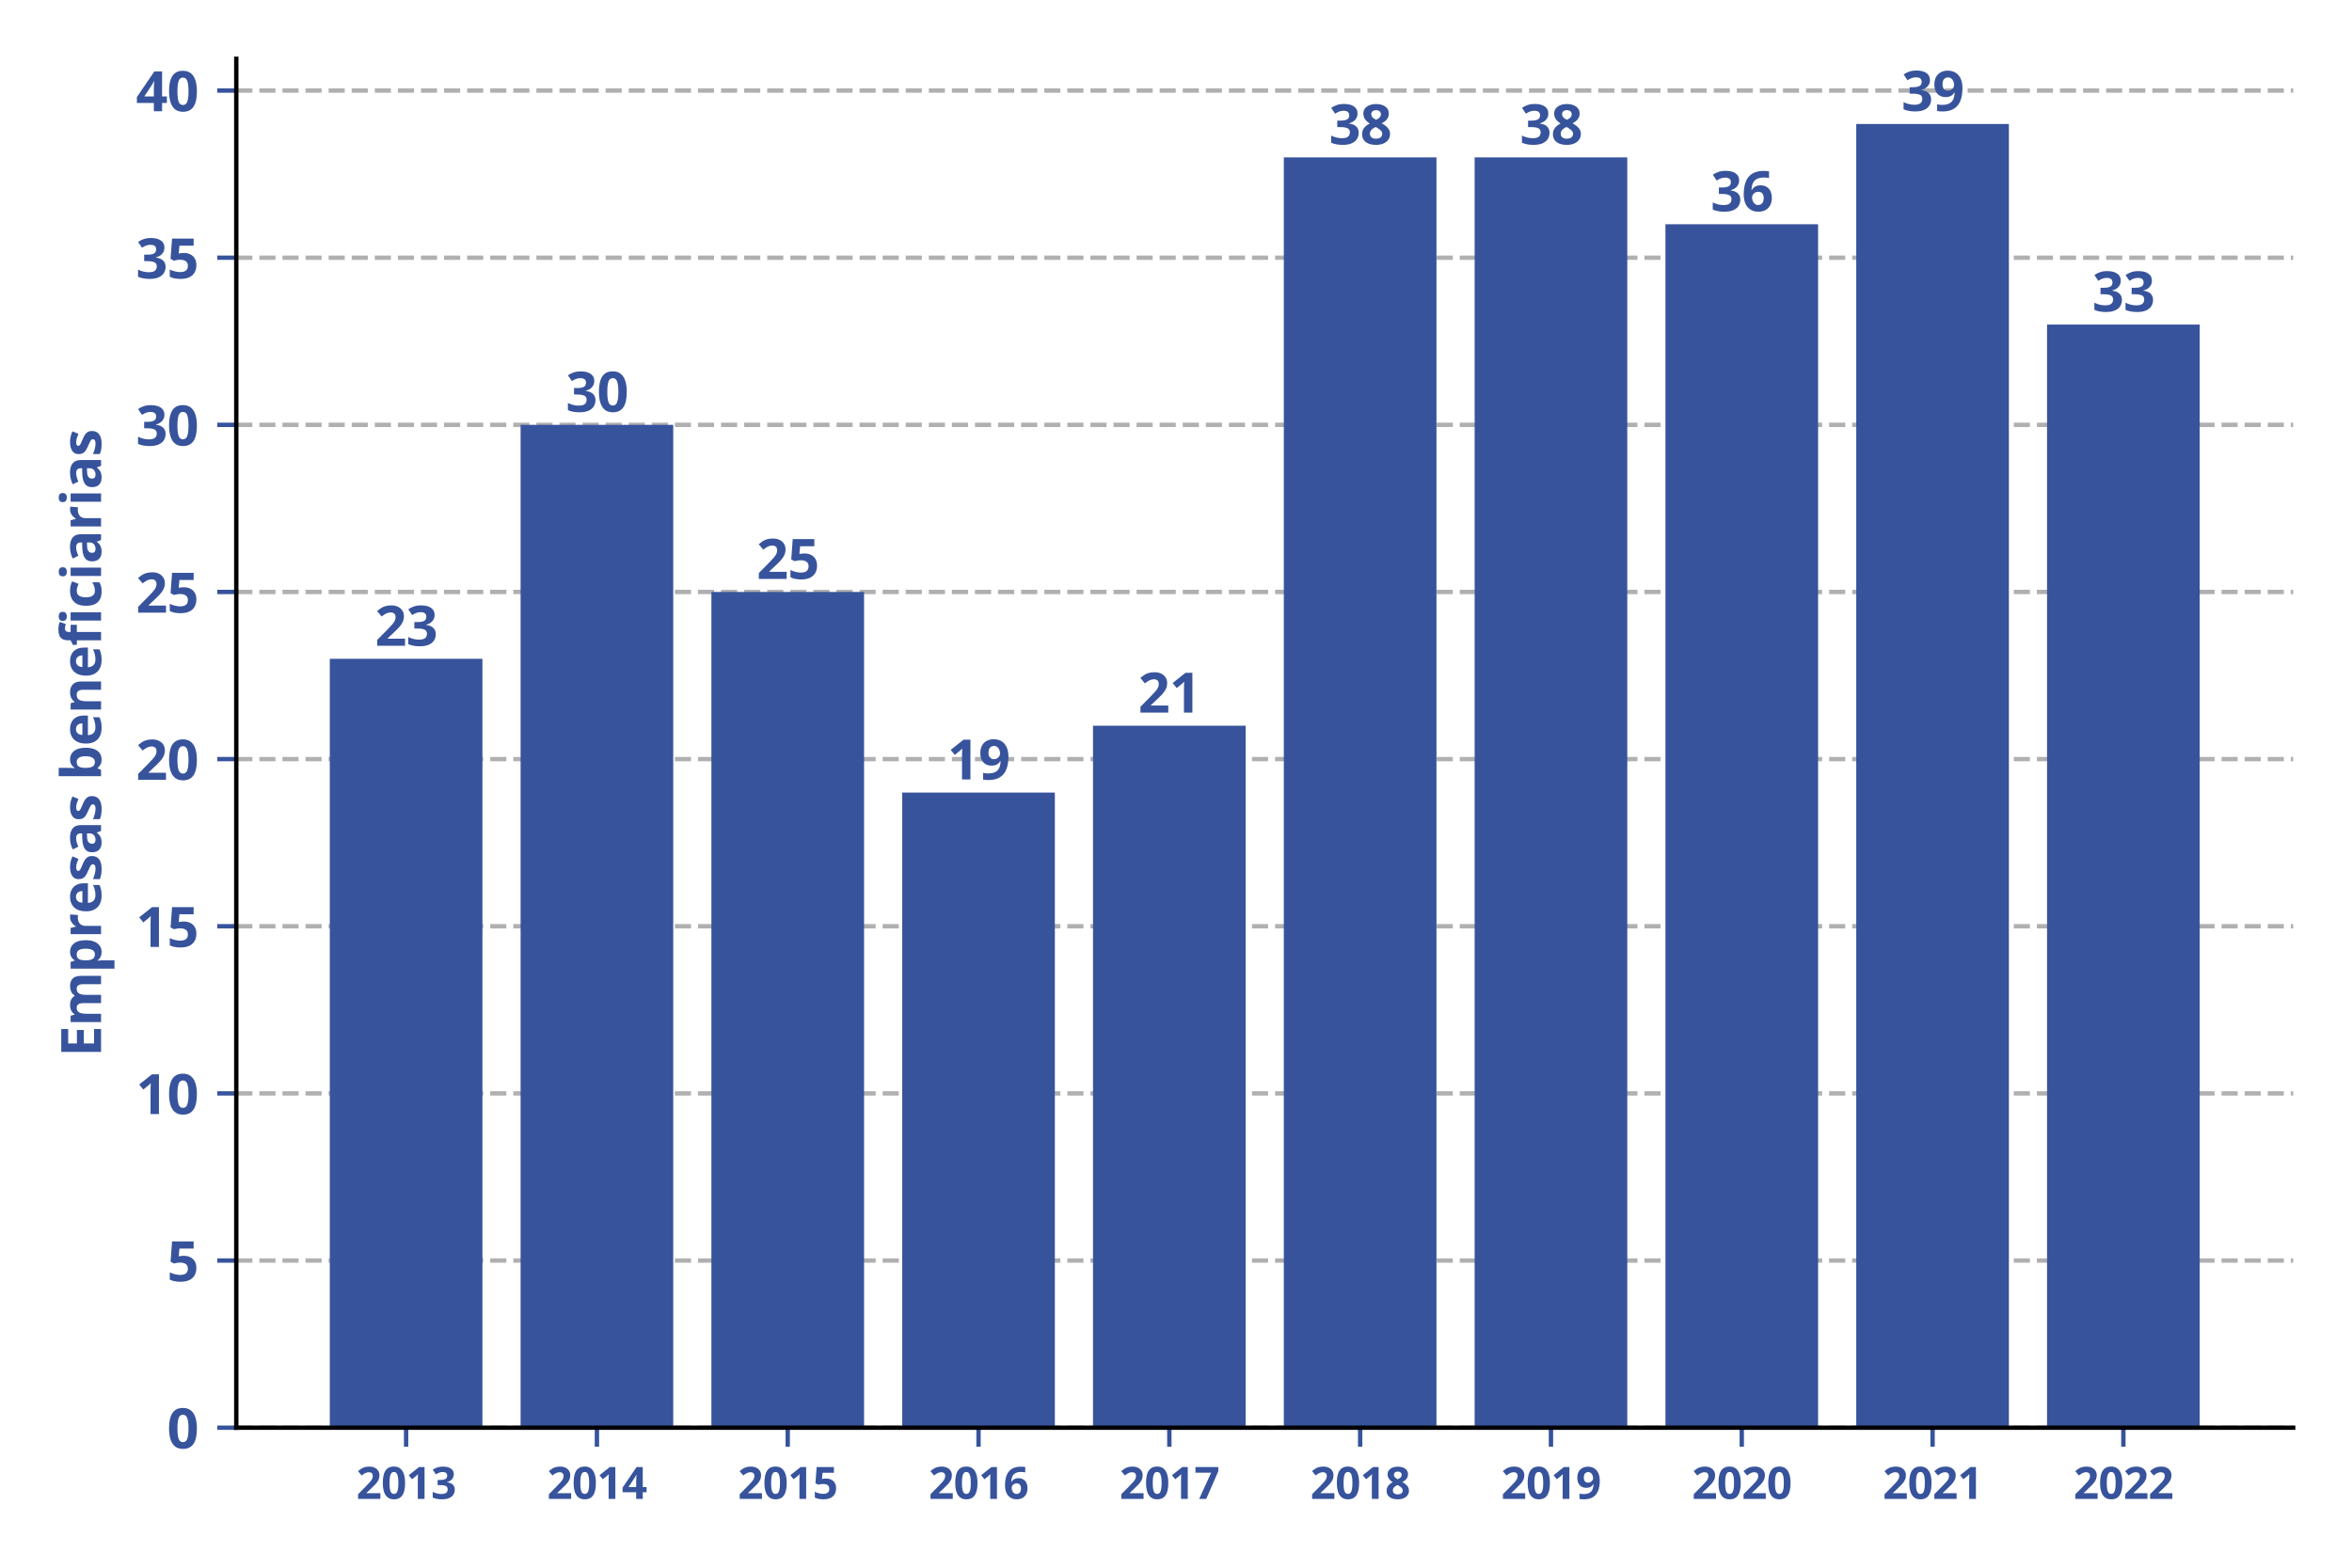 <?xml version="1.0" encoding="utf-8" standalone="no"?>
<!DOCTYPE svg PUBLIC "-//W3C//DTD SVG 1.1//EN"
  "http://www.w3.org/Graphics/SVG/1.1/DTD/svg11.dtd">
<svg xmlns:xlink="http://www.w3.org/1999/xlink" width="432pt" height="288pt" viewBox="0 0 432 288" xmlns="http://www.w3.org/2000/svg" version="1.1">
 <defs>
  <style type="text/css">*{stroke-linejoin: round; stroke-linecap: butt}</style>
 </defs>
 <g id="figure_1">
  <g id="patch_1">
   <path d="M 0 288 
L 432 288 
L 432 0 
L 0 0 
z
" style="fill: #ffffff"/>
  </g>
  <g id="axes_1">
   <g id="patch_2">
    <path d="M 43.4 262.28 
L 421.2 262.28 
L 421.2 10.8 
L 43.4 10.8 
z
" style="fill: #ffffff"/>
   </g>
   <g id="matplotlib.axis_1">
    <g id="xtick_1">
     <g id="line2d_1">
      <defs>
       <path id="m1db455b6d8" d="M 0 0 
L 0 3.5 
" style="stroke: #37539c; stroke-width: 0.8"/>
      </defs>
      <g>
       <use xlink:href="#m1db455b6d8" x="74.591" y="262.28" style="fill: #37539c; stroke: #37539c; stroke-width: 0.8"/>
      </g>
     </g>
     <g id="text_1">
      <!-- 2013 -->
      <g style="fill: #37539c" transform="translate(65.444 275.359) scale(0.08 -0.08)">
       <defs>
        <path id="OpenSans-Bold-32" d="M 3450 0 
L 256 0 
L 256 672 
L 1403 1831 
Q 1750 2188 1961 2427 
Q 2172 2666 2267 2862 
Q 2363 3059 2363 3284 
Q 2363 3556 2211 3692 
Q 2059 3828 1806 3828 
Q 1541 3828 1291 3706 
Q 1041 3584 769 3359 
L 244 3981 
Q 441 4150 661 4300 
Q 881 4450 1173 4542 
Q 1466 4634 1875 4634 
Q 2325 4634 2648 4471 
Q 2972 4309 3147 4029 
Q 3322 3750 3322 3397 
Q 3322 3019 3172 2706 
Q 3022 2394 2736 2087 
Q 2450 1781 2047 1409 
L 1459 856 
L 1459 813 
L 3450 813 
L 3450 0 
z
" transform="scale(0.016)"/>
        <path id="OpenSans-Bold-30" d="M 3425 2284 
Q 3425 1731 3339 1297 
Q 3253 863 3064 559 
Q 2875 256 2569 96 
Q 2263 -63 1825 -63 
Q 1275 -63 922 217 
Q 569 497 400 1023 
Q 231 1550 231 2284 
Q 231 3025 386 3551 
Q 541 4078 891 4359 
Q 1241 4641 1825 4641 
Q 2372 4641 2726 4361 
Q 3081 4081 3253 3554 
Q 3425 3028 3425 2284 
z
M 1191 2284 
Q 1191 1763 1248 1414 
Q 1306 1066 1443 891 
Q 1581 716 1825 716 
Q 2066 716 2205 889 
Q 2344 1063 2403 1411 
Q 2463 1759 2463 2284 
Q 2463 2806 2403 3156 
Q 2344 3506 2205 3682 
Q 2066 3859 1825 3859 
Q 1581 3859 1443 3682 
Q 1306 3506 1248 3156 
Q 1191 2806 1191 2284 
z
" transform="scale(0.016)"/>
        <path id="OpenSans-Bold-31" d="M 2644 0 
L 1678 0 
L 1678 2644 
Q 1678 2753 1681 2914 
Q 1684 3075 1690 3245 
Q 1697 3416 1703 3553 
Q 1669 3513 1564 3414 
Q 1459 3316 1369 3238 
L 844 2816 
L 378 3397 
L 1850 4569 
L 2644 4569 
L 2644 0 
z
" transform="scale(0.016)"/>
        <path id="OpenSans-Bold-33" d="M 3272 3547 
Q 3272 3231 3140 3000 
Q 3009 2769 2786 2622 
Q 2563 2475 2284 2406 
L 2284 2388 
Q 2834 2319 3120 2050 
Q 3406 1781 3406 1331 
Q 3406 931 3211 615 
Q 3016 300 2609 118 
Q 2203 -63 1563 -63 
Q 1184 -63 857 -2 
Q 531 59 244 184 
L 244 1006 
Q 538 856 859 779 
Q 1181 703 1459 703 
Q 1978 703 2186 883 
Q 2394 1063 2394 1388 
Q 2394 1578 2297 1709 
Q 2200 1841 1961 1909 
Q 1722 1978 1294 1978 
L 947 1978 
L 947 2719 
L 1300 2719 
Q 1722 2719 1942 2798 
Q 2163 2878 2242 3017 
Q 2322 3156 2322 3334 
Q 2322 3578 2172 3715 
Q 2022 3853 1672 3853 
Q 1453 3853 1273 3798 
Q 1094 3744 950 3667 
Q 806 3591 697 3519 
L 250 4184 
Q 519 4378 880 4506 
Q 1241 4634 1741 4634 
Q 2447 4634 2859 4350 
Q 3272 4066 3272 3547 
z
" transform="scale(0.016)"/>
       </defs>
       <use xlink:href="#OpenSans-Bold-32"/>
       <use xlink:href="#OpenSans-Bold-30" x="57.178"/>
       <use xlink:href="#OpenSans-Bold-31" x="114.355"/>
       <use xlink:href="#OpenSans-Bold-33" x="171.533"/>
      </g>
     </g>
    </g>
    <g id="xtick_2">
     <g id="line2d_2">
      <g>
       <use xlink:href="#m1db455b6d8" x="109.638" y="262.28" style="fill: #37539c; stroke: #37539c; stroke-width: 0.8"/>
      </g>
     </g>
     <g id="text_2">
      <!-- 2014 -->
      <g style="fill: #37539c" transform="translate(100.49 275.359) scale(0.08 -0.08)">
       <defs>
        <path id="OpenSans-Bold-34" d="M 3553 947 
L 3003 947 
L 3003 0 
L 2059 0 
L 2059 947 
L 109 947 
L 109 1619 
L 2113 4569 
L 3003 4569 
L 3003 1697 
L 3553 1697 
L 3553 947 
z
M 2059 1697 
L 2059 2472 
Q 2059 2581 2064 2731 
Q 2069 2881 2075 3031 
Q 2081 3181 2089 3298 
Q 2097 3416 2100 3463 
L 2075 3463 
Q 2016 3334 1950 3214 
Q 1884 3094 1797 2963 
L 959 1697 
L 2059 1697 
z
" transform="scale(0.016)"/>
       </defs>
       <use xlink:href="#OpenSans-Bold-32"/>
       <use xlink:href="#OpenSans-Bold-30" x="57.178"/>
       <use xlink:href="#OpenSans-Bold-31" x="114.355"/>
       <use xlink:href="#OpenSans-Bold-34" x="171.533"/>
      </g>
     </g>
    </g>
    <g id="xtick_3">
     <g id="line2d_3">
      <g>
       <use xlink:href="#m1db455b6d8" x="144.684" y="262.28" style="fill: #37539c; stroke: #37539c; stroke-width: 0.8"/>
      </g>
     </g>
     <g id="text_3">
      <!-- 2015 -->
      <g style="fill: #37539c" transform="translate(135.537 275.359) scale(0.08 -0.08)">
       <defs>
        <path id="OpenSans-Bold-35" d="M 1919 2919 
Q 2338 2919 2664 2759 
Q 2991 2600 3178 2290 
Q 3366 1981 3366 1528 
Q 3366 1034 3161 676 
Q 2956 319 2551 128 
Q 2147 -63 1544 -63 
Q 1184 -63 867 -2 
Q 550 59 313 184 
L 313 1019 
Q 550 894 883 808 
Q 1216 722 1509 722 
Q 1797 722 1994 798 
Q 2191 875 2292 1036 
Q 2394 1197 2394 1447 
Q 2394 1781 2169 1959 
Q 1944 2138 1478 2138 
Q 1300 2138 1108 2103 
Q 916 2069 788 2034 
L 403 2241 
L 575 4569 
L 3053 4569 
L 3053 3750 
L 1422 3750 
L 1338 2853 
Q 1444 2875 1569 2897 
Q 1694 2919 1919 2919 
z
" transform="scale(0.016)"/>
       </defs>
       <use xlink:href="#OpenSans-Bold-32"/>
       <use xlink:href="#OpenSans-Bold-30" x="57.178"/>
       <use xlink:href="#OpenSans-Bold-31" x="114.355"/>
       <use xlink:href="#OpenSans-Bold-35" x="171.533"/>
      </g>
     </g>
    </g>
    <g id="xtick_4">
     <g id="line2d_4">
      <g>
       <use xlink:href="#m1db455b6d8" x="179.73" y="262.28" style="fill: #37539c; stroke: #37539c; stroke-width: 0.8"/>
      </g>
     </g>
     <g id="text_4">
      <!-- 2016 -->
      <g style="fill: #37539c" transform="translate(170.583 275.359) scale(0.08 -0.08)">
       <defs>
        <path id="OpenSans-Bold-36" d="M 225 1941 
Q 225 2334 283 2720 
Q 341 3106 484 3448 
Q 628 3791 887 4055 
Q 1147 4319 1547 4470 
Q 1947 4622 2516 4622 
Q 2650 4622 2829 4611 
Q 3009 4600 3128 4575 
L 3128 3803 
Q 3003 3831 2861 3848 
Q 2719 3866 2578 3866 
Q 2009 3866 1698 3684 
Q 1388 3503 1261 3183 
Q 1134 2863 1113 2438 
L 1153 2438 
Q 1241 2591 1373 2709 
Q 1506 2828 1697 2898 
Q 1888 2969 2144 2969 
Q 2544 2969 2837 2798 
Q 3131 2628 3290 2306 
Q 3450 1984 3450 1522 
Q 3450 1028 3259 672 
Q 3069 316 2720 126 
Q 2372 -63 1894 -63 
Q 1544 -63 1241 57 
Q 938 178 709 425 
Q 481 672 353 1048 
Q 225 1425 225 1941 
z
M 1875 709 
Q 2159 709 2337 903 
Q 2516 1097 2516 1509 
Q 2516 1844 2361 2036 
Q 2206 2228 1894 2228 
Q 1681 2228 1520 2133 
Q 1359 2038 1271 1892 
Q 1184 1747 1184 1594 
Q 1184 1434 1228 1278 
Q 1272 1122 1359 994 
Q 1447 866 1576 787 
Q 1706 709 1875 709 
z
" transform="scale(0.016)"/>
       </defs>
       <use xlink:href="#OpenSans-Bold-32"/>
       <use xlink:href="#OpenSans-Bold-30" x="57.178"/>
       <use xlink:href="#OpenSans-Bold-31" x="114.355"/>
       <use xlink:href="#OpenSans-Bold-36" x="171.533"/>
      </g>
     </g>
    </g>
    <g id="xtick_5">
     <g id="line2d_5">
      <g>
       <use xlink:href="#m1db455b6d8" x="214.777" y="262.28" style="fill: #37539c; stroke: #37539c; stroke-width: 0.8"/>
      </g>
     </g>
     <g id="text_5">
      <!-- 2017 -->
      <g style="fill: #37539c" transform="translate(205.629 275.359) scale(0.08 -0.08)">
       <defs>
        <path id="OpenSans-Bold-37" d="M 709 0 
L 2425 3756 
L 172 3756 
L 172 4569 
L 3450 4569 
L 3450 3963 
L 1722 0 
L 709 0 
z
" transform="scale(0.016)"/>
       </defs>
       <use xlink:href="#OpenSans-Bold-32"/>
       <use xlink:href="#OpenSans-Bold-30" x="57.178"/>
       <use xlink:href="#OpenSans-Bold-31" x="114.355"/>
       <use xlink:href="#OpenSans-Bold-37" x="171.533"/>
      </g>
     </g>
    </g>
    <g id="xtick_6">
     <g id="line2d_6">
      <g>
       <use xlink:href="#m1db455b6d8" x="249.823" y="262.28" style="fill: #37539c; stroke: #37539c; stroke-width: 0.8"/>
      </g>
     </g>
     <g id="text_6">
      <!-- 2018 -->
      <g style="fill: #37539c" transform="translate(240.676 275.359) scale(0.08 -0.08)">
       <defs>
        <path id="OpenSans-Bold-38" d="M 1831 4628 
Q 2225 4628 2558 4506 
Q 2891 4384 3091 4139 
Q 3291 3894 3291 3525 
Q 3291 3250 3183 3044 
Q 3075 2838 2890 2683 
Q 2706 2528 2472 2413 
Q 2716 2284 2934 2114 
Q 3153 1944 3292 1716 
Q 3431 1488 3431 1184 
Q 3431 803 3228 523 
Q 3025 244 2665 90 
Q 2306 -63 1831 -63 
Q 1319 -63 959 84 
Q 600 231 412 504 
Q 225 778 225 1159 
Q 225 1472 342 1703 
Q 459 1934 659 2101 
Q 859 2269 1100 2388 
Q 897 2516 730 2678 
Q 563 2841 464 3050 
Q 366 3259 366 3531 
Q 366 3894 570 4137 
Q 775 4381 1109 4504 
Q 1444 4628 1831 4628 
z
M 1119 1216 
Q 1119 969 1295 808 
Q 1472 647 1819 647 
Q 2178 647 2356 801 
Q 2534 956 2534 1209 
Q 2534 1384 2432 1515 
Q 2331 1647 2178 1751 
Q 2025 1856 1869 1947 
L 1784 1991 
Q 1584 1900 1436 1787 
Q 1288 1675 1203 1534 
Q 1119 1394 1119 1216 
z
M 1825 3922 
Q 1588 3922 1431 3800 
Q 1275 3678 1275 3456 
Q 1275 3300 1351 3183 
Q 1428 3066 1554 2978 
Q 1681 2891 1831 2816 
Q 1975 2884 2100 2968 
Q 2225 3053 2303 3172 
Q 2381 3291 2381 3456 
Q 2381 3678 2223 3800 
Q 2066 3922 1825 3922 
z
" transform="scale(0.016)"/>
       </defs>
       <use xlink:href="#OpenSans-Bold-32"/>
       <use xlink:href="#OpenSans-Bold-30" x="57.178"/>
       <use xlink:href="#OpenSans-Bold-31" x="114.355"/>
       <use xlink:href="#OpenSans-Bold-38" x="171.533"/>
      </g>
     </g>
    </g>
    <g id="xtick_7">
     <g id="line2d_7">
      <g>
       <use xlink:href="#m1db455b6d8" x="284.87" y="262.28" style="fill: #37539c; stroke: #37539c; stroke-width: 0.8"/>
      </g>
     </g>
     <g id="text_7">
      <!-- 2019 -->
      <g style="fill: #37539c" transform="translate(275.722 275.359) scale(0.08 -0.08)">
       <defs>
        <path id="OpenSans-Bold-39" d="M 3431 2619 
Q 3431 2225 3373 1837 
Q 3316 1450 3172 1108 
Q 3028 766 2768 502 
Q 2509 238 2109 87 
Q 1709 -63 1141 -63 
Q 1006 -63 825 -52 
Q 644 -41 525 -19 
L 525 756 
Q 650 725 790 708 
Q 931 691 1075 691 
Q 1647 691 1958 872 
Q 2269 1053 2395 1375 
Q 2522 1697 2541 2119 
L 2503 2119 
Q 2413 1969 2289 1848 
Q 2166 1728 1975 1658 
Q 1784 1588 1491 1588 
Q 1100 1588 811 1758 
Q 522 1928 364 2251 
Q 206 2575 206 3034 
Q 206 3531 395 3886 
Q 584 4241 934 4431 
Q 1284 4622 1759 4622 
Q 2109 4622 2412 4501 
Q 2716 4381 2945 4134 
Q 3175 3888 3303 3509 
Q 3431 3131 3431 2619 
z
M 1778 3847 
Q 1497 3847 1319 3653 
Q 1141 3459 1141 3047 
Q 1141 2716 1294 2522 
Q 1447 2328 1759 2328 
Q 1975 2328 2134 2423 
Q 2294 2519 2383 2664 
Q 2472 2809 2472 2963 
Q 2472 3122 2428 3278 
Q 2384 3434 2296 3562 
Q 2209 3691 2079 3769 
Q 1950 3847 1778 3847 
z
" transform="scale(0.016)"/>
       </defs>
       <use xlink:href="#OpenSans-Bold-32"/>
       <use xlink:href="#OpenSans-Bold-30" x="57.178"/>
       <use xlink:href="#OpenSans-Bold-31" x="114.355"/>
       <use xlink:href="#OpenSans-Bold-39" x="171.533"/>
      </g>
     </g>
    </g>
    <g id="xtick_8">
     <g id="line2d_8">
      <g>
       <use xlink:href="#m1db455b6d8" x="319.916" y="262.28" style="fill: #37539c; stroke: #37539c; stroke-width: 0.8"/>
      </g>
     </g>
     <g id="text_8">
      <!-- 2020 -->
      <g style="fill: #37539c" transform="translate(310.768 275.359) scale(0.08 -0.08)">
       <use xlink:href="#OpenSans-Bold-32"/>
       <use xlink:href="#OpenSans-Bold-30" x="57.178"/>
       <use xlink:href="#OpenSans-Bold-32" x="114.355"/>
       <use xlink:href="#OpenSans-Bold-30" x="171.533"/>
      </g>
     </g>
    </g>
    <g id="xtick_9">
     <g id="line2d_9">
      <g>
       <use xlink:href="#m1db455b6d8" x="354.962" y="262.28" style="fill: #37539c; stroke: #37539c; stroke-width: 0.8"/>
      </g>
     </g>
     <g id="text_9">
      <!-- 2021 -->
      <g style="fill: #37539c" transform="translate(345.815 275.359) scale(0.08 -0.08)">
       <use xlink:href="#OpenSans-Bold-32"/>
       <use xlink:href="#OpenSans-Bold-30" x="57.178"/>
       <use xlink:href="#OpenSans-Bold-32" x="114.355"/>
       <use xlink:href="#OpenSans-Bold-31" x="171.533"/>
      </g>
     </g>
    </g>
    <g id="xtick_10">
     <g id="line2d_10">
      <g>
       <use xlink:href="#m1db455b6d8" x="390.009" y="262.28" style="fill: #37539c; stroke: #37539c; stroke-width: 0.8"/>
      </g>
     </g>
     <g id="text_10">
      <!-- 2022 -->
      <g style="fill: #37539c" transform="translate(380.861 275.359) scale(0.08 -0.08)">
       <use xlink:href="#OpenSans-Bold-32"/>
       <use xlink:href="#OpenSans-Bold-30" x="57.178"/>
       <use xlink:href="#OpenSans-Bold-32" x="114.355"/>
       <use xlink:href="#OpenSans-Bold-32" x="171.533"/>
      </g>
     </g>
    </g>
   </g>
   <g id="matplotlib.axis_2">
    <g id="ytick_1">
     <g id="line2d_11">
      <path d="M 43.4 262.28 
L 421.2 262.28 
" clip-path="url(#p572ef34bdd)" style="fill: none; stroke-dasharray: 2.96,1.28; stroke-dashoffset: 0; stroke: #b0b0b0; stroke-width: 0.8"/>
     </g>
     <g id="line2d_12">
      <defs>
       <path id="m0784d0cbf3" d="M 0 0 
L -3.5 0 
" style="stroke: #37539c; stroke-width: 0.8"/>
      </defs>
      <g>
       <use xlink:href="#m0784d0cbf3" x="43.4" y="262.28" style="fill: #37539c; stroke: #37539c; stroke-width: 0.8"/>
      </g>
     </g>
     <g id="text_11">
      <!-- 0 -->
      <g style="fill: #37539c" transform="translate(30.683 266.079) scale(0.1 -0.1)">
       <use xlink:href="#OpenSans-Bold-30"/>
      </g>
     </g>
    </g>
    <g id="ytick_2">
     <g id="line2d_13">
      <path d="M 43.4 231.574 
L 421.2 231.574 
" clip-path="url(#p572ef34bdd)" style="fill: none; stroke-dasharray: 2.96,1.28; stroke-dashoffset: 0; stroke: #b0b0b0; stroke-width: 0.8"/>
     </g>
     <g id="line2d_14">
      <g>
       <use xlink:href="#m0784d0cbf3" x="43.4" y="231.574" style="fill: #37539c; stroke: #37539c; stroke-width: 0.8"/>
      </g>
     </g>
     <g id="text_12">
      <!-- 5 -->
      <g style="fill: #37539c" transform="translate(30.683 235.373) scale(0.1 -0.1)">
       <use xlink:href="#OpenSans-Bold-35"/>
      </g>
     </g>
    </g>
    <g id="ytick_3">
     <g id="line2d_15">
      <path d="M 43.4 200.869 
L 421.2 200.869 
" clip-path="url(#p572ef34bdd)" style="fill: none; stroke-dasharray: 2.96,1.28; stroke-dashoffset: 0; stroke: #b0b0b0; stroke-width: 0.8"/>
     </g>
     <g id="line2d_16">
      <g>
       <use xlink:href="#m0784d0cbf3" x="43.4" y="200.869" style="fill: #37539c; stroke: #37539c; stroke-width: 0.8"/>
      </g>
     </g>
     <g id="text_13">
      <!-- 10 -->
      <g style="fill: #37539c" transform="translate(24.966 204.668) scale(0.1 -0.1)">
       <use xlink:href="#OpenSans-Bold-31"/>
       <use xlink:href="#OpenSans-Bold-30" x="57.178"/>
      </g>
     </g>
    </g>
    <g id="ytick_4">
     <g id="line2d_17">
      <path d="M 43.4 170.163 
L 421.2 170.163 
" clip-path="url(#p572ef34bdd)" style="fill: none; stroke-dasharray: 2.96,1.28; stroke-dashoffset: 0; stroke: #b0b0b0; stroke-width: 0.8"/>
     </g>
     <g id="line2d_18">
      <g>
       <use xlink:href="#m0784d0cbf3" x="43.4" y="170.163" style="fill: #37539c; stroke: #37539c; stroke-width: 0.8"/>
      </g>
     </g>
     <g id="text_14">
      <!-- 15 -->
      <g style="fill: #37539c" transform="translate(24.966 173.962) scale(0.1 -0.1)">
       <use xlink:href="#OpenSans-Bold-31"/>
       <use xlink:href="#OpenSans-Bold-35" x="57.178"/>
      </g>
     </g>
    </g>
    <g id="ytick_5">
     <g id="line2d_19">
      <path d="M 43.4 139.457 
L 421.2 139.457 
" clip-path="url(#p572ef34bdd)" style="fill: none; stroke-dasharray: 2.96,1.28; stroke-dashoffset: 0; stroke: #b0b0b0; stroke-width: 0.8"/>
     </g>
     <g id="line2d_20">
      <g>
       <use xlink:href="#m0784d0cbf3" x="43.4" y="139.457" style="fill: #37539c; stroke: #37539c; stroke-width: 0.8"/>
      </g>
     </g>
     <g id="text_15">
      <!-- 20 -->
      <g style="fill: #37539c" transform="translate(24.966 143.256) scale(0.1 -0.1)">
       <use xlink:href="#OpenSans-Bold-32"/>
       <use xlink:href="#OpenSans-Bold-30" x="57.178"/>
      </g>
     </g>
    </g>
    <g id="ytick_6">
     <g id="line2d_21">
      <path d="M 43.4 108.751 
L 421.2 108.751 
" clip-path="url(#p572ef34bdd)" style="fill: none; stroke-dasharray: 2.96,1.28; stroke-dashoffset: 0; stroke: #b0b0b0; stroke-width: 0.8"/>
     </g>
     <g id="line2d_22">
      <g>
       <use xlink:href="#m0784d0cbf3" x="43.4" y="108.751" style="fill: #37539c; stroke: #37539c; stroke-width: 0.8"/>
      </g>
     </g>
     <g id="text_16">
      <!-- 25 -->
      <g style="fill: #37539c" transform="translate(24.966 112.551) scale(0.1 -0.1)">
       <use xlink:href="#OpenSans-Bold-32"/>
       <use xlink:href="#OpenSans-Bold-35" x="57.178"/>
      </g>
     </g>
    </g>
    <g id="ytick_7">
     <g id="line2d_23">
      <path d="M 43.4 78.046 
L 421.2 78.046 
" clip-path="url(#p572ef34bdd)" style="fill: none; stroke-dasharray: 2.96,1.28; stroke-dashoffset: 0; stroke: #b0b0b0; stroke-width: 0.8"/>
     </g>
     <g id="line2d_24">
      <g>
       <use xlink:href="#m0784d0cbf3" x="43.4" y="78.046" style="fill: #37539c; stroke: #37539c; stroke-width: 0.8"/>
      </g>
     </g>
     <g id="text_17">
      <!-- 30 -->
      <g style="fill: #37539c" transform="translate(24.966 81.845) scale(0.1 -0.1)">
       <use xlink:href="#OpenSans-Bold-33"/>
       <use xlink:href="#OpenSans-Bold-30" x="57.178"/>
      </g>
     </g>
    </g>
    <g id="ytick_8">
     <g id="line2d_25">
      <path d="M 43.4 47.34 
L 421.2 47.34 
" clip-path="url(#p572ef34bdd)" style="fill: none; stroke-dasharray: 2.96,1.28; stroke-dashoffset: 0; stroke: #b0b0b0; stroke-width: 0.8"/>
     </g>
     <g id="line2d_26">
      <g>
       <use xlink:href="#m0784d0cbf3" x="43.4" y="47.34" style="fill: #37539c; stroke: #37539c; stroke-width: 0.8"/>
      </g>
     </g>
     <g id="text_18">
      <!-- 35 -->
      <g style="fill: #37539c" transform="translate(24.966 51.139) scale(0.1 -0.1)">
       <use xlink:href="#OpenSans-Bold-33"/>
       <use xlink:href="#OpenSans-Bold-35" x="57.178"/>
      </g>
     </g>
    </g>
    <g id="ytick_9">
     <g id="line2d_27">
      <path d="M 43.4 16.634 
L 421.2 16.634 
" clip-path="url(#p572ef34bdd)" style="fill: none; stroke-dasharray: 2.96,1.28; stroke-dashoffset: 0; stroke: #b0b0b0; stroke-width: 0.8"/>
     </g>
     <g id="line2d_28">
      <g>
       <use xlink:href="#m0784d0cbf3" x="43.4" y="16.634" style="fill: #37539c; stroke: #37539c; stroke-width: 0.8"/>
      </g>
     </g>
     <g id="text_19">
      <!-- 40 -->
      <g style="fill: #37539c" transform="translate(24.966 20.433) scale(0.1 -0.1)">
       <use xlink:href="#OpenSans-Bold-34"/>
       <use xlink:href="#OpenSans-Bold-30" x="57.178"/>
      </g>
     </g>
    </g>
    <g id="text_20">
     <!-- Empresas beneficiarias -->
     <g style="fill: #37539c" transform="translate(18.562 194.166) rotate(-90) scale(0.1 -0.1)">
      <defs>
       <path id="OpenSans-Bold-45" d="M 3206 0 
L 575 0 
L 575 4569 
L 3206 4569 
L 3206 3775 
L 1544 3775 
L 1544 2772 
L 3091 2772 
L 3091 1978 
L 1544 1978 
L 1544 800 
L 3206 800 
L 3206 0 
z
" transform="scale(0.016)"/>
       <path id="OpenSans-Bold-6d" d="M 4603 3559 
Q 5197 3559 5501 3254 
Q 5806 2950 5806 2278 
L 5806 0 
L 4850 0 
L 4850 2041 
Q 4850 2416 4722 2606 
Q 4594 2797 4325 2797 
Q 3947 2797 3787 2526 
Q 3628 2256 3628 1753 
L 3628 0 
L 2675 0 
L 2675 2041 
Q 2675 2291 2619 2459 
Q 2563 2628 2447 2712 
Q 2331 2797 2150 2797 
Q 1884 2797 1732 2664 
Q 1581 2531 1517 2273 
Q 1453 2016 1453 1644 
L 1453 0 
L 500 0 
L 500 3494 
L 1228 3494 
L 1356 3047 
L 1409 3047 
Q 1516 3228 1677 3340 
Q 1838 3453 2031 3506 
Q 2225 3559 2425 3559 
Q 2809 3559 3076 3434 
Q 3344 3309 3488 3047 
L 3572 3047 
Q 3728 3316 4014 3437 
Q 4300 3559 4603 3559 
z
" transform="scale(0.016)"/>
       <path id="OpenSans-Bold-70" d="M 2444 3559 
Q 3034 3559 3398 3100 
Q 3763 2641 3763 1753 
Q 3763 1159 3591 754 
Q 3419 350 3116 143 
Q 2813 -63 2419 -63 
Q 2166 -63 1984 1 
Q 1803 66 1675 167 
Q 1547 269 1453 384 
L 1403 384 
Q 1428 259 1440 128 
Q 1453 -3 1453 -128 
L 1453 -1538 
L 500 -1538 
L 500 3494 
L 1275 3494 
L 1409 3041 
L 1453 3041 
Q 1547 3181 1681 3300 
Q 1816 3419 2005 3489 
Q 2194 3559 2444 3559 
z
M 2138 2797 
Q 1888 2797 1741 2694 
Q 1594 2591 1526 2384 
Q 1459 2178 1453 1863 
L 1453 1759 
Q 1453 1422 1517 1187 
Q 1581 953 1732 831 
Q 1884 709 2150 709 
Q 2369 709 2509 831 
Q 2650 953 2720 1189 
Q 2791 1425 2791 1766 
Q 2791 2278 2631 2537 
Q 2472 2797 2138 2797 
z
" transform="scale(0.016)"/>
       <path id="OpenSans-Bold-72" d="M 2450 3559 
Q 2522 3559 2617 3551 
Q 2713 3544 2772 3531 
L 2700 2638 
Q 2653 2653 2567 2661 
Q 2481 2669 2419 2669 
Q 2234 2669 2061 2622 
Q 1888 2575 1750 2470 
Q 1613 2366 1533 2195 
Q 1453 2025 1453 1778 
L 1453 0 
L 500 0 
L 500 3494 
L 1222 3494 
L 1363 2906 
L 1409 2906 
Q 1513 3084 1667 3232 
Q 1822 3381 2020 3470 
Q 2219 3559 2450 3559 
z
" transform="scale(0.016)"/>
       <path id="OpenSans-Bold-65" d="M 1941 3559 
Q 2425 3559 2775 3373 
Q 3125 3188 3315 2834 
Q 3506 2481 3506 1972 
L 3506 1509 
L 1253 1509 
Q 1269 1106 1495 876 
Q 1722 647 2125 647 
Q 2459 647 2737 715 
Q 3016 784 3309 922 
L 3309 184 
Q 3050 56 2767 -3 
Q 2484 -63 2081 -63 
Q 1556 -63 1151 131 
Q 747 325 517 722 
Q 288 1119 288 1722 
Q 288 2334 495 2742 
Q 703 3150 1075 3354 
Q 1447 3559 1941 3559 
z
M 1947 2881 
Q 1669 2881 1486 2703 
Q 1303 2525 1275 2144 
L 2613 2144 
Q 2609 2356 2536 2522 
Q 2463 2688 2317 2784 
Q 2172 2881 1947 2881 
z
" transform="scale(0.016)"/>
       <path id="OpenSans-Bold-73" d="M 2938 1038 
Q 2938 681 2770 436 
Q 2603 191 2272 64 
Q 1941 -63 1447 -63 
Q 1081 -63 820 -16 
Q 559 31 294 141 
L 294 928 
Q 578 800 904 717 
Q 1231 634 1478 634 
Q 1756 634 1876 717 
Q 1997 800 1997 934 
Q 1997 1022 1948 1092 
Q 1900 1163 1740 1252 
Q 1581 1341 1241 1484 
Q 913 1622 702 1762 
Q 491 1903 389 2095 
Q 288 2288 288 2584 
Q 288 3069 664 3314 
Q 1041 3559 1672 3559 
Q 1997 3559 2292 3493 
Q 2588 3428 2900 3284 
L 2613 2597 
Q 2353 2709 2123 2781 
Q 1894 2853 1656 2853 
Q 1447 2853 1340 2797 
Q 1234 2741 1234 2625 
Q 1234 2541 1289 2475 
Q 1344 2409 1501 2329 
Q 1659 2250 1966 2125 
Q 2263 2003 2481 1870 
Q 2700 1738 2819 1542 
Q 2938 1347 2938 1038 
z
" transform="scale(0.016)"/>
       <path id="OpenSans-Bold-61" d="M 1931 3566 
Q 2634 3566 3009 3259 
Q 3384 2953 3384 2328 
L 3384 0 
L 2719 0 
L 2534 475 
L 2509 475 
Q 2359 288 2203 169 
Q 2047 50 1844 -6 
Q 1641 -63 1350 -63 
Q 1041 -63 795 56 
Q 550 175 409 420 
Q 269 666 269 1044 
Q 269 1600 659 1864 
Q 1050 2128 1831 2156 
L 2438 2175 
L 2438 2328 
Q 2438 2603 2294 2731 
Q 2150 2859 1894 2859 
Q 1641 2859 1397 2787 
Q 1153 2716 909 2606 
L 594 3250 
Q 872 3397 1217 3481 
Q 1563 3566 1931 3566 
z
M 2438 1619 
L 2069 1606 
Q 1606 1594 1426 1441 
Q 1247 1288 1247 1038 
Q 1247 819 1375 726 
Q 1503 634 1709 634 
Q 2016 634 2227 815 
Q 2438 997 2438 1331 
L 2438 1619 
z
" transform="scale(0.016)"/>
       <path id="OpenSans-Bold-20" transform="scale(0.016)"/>
       <path id="OpenSans-Bold-62" d="M 1453 4863 
L 1453 3731 
Q 1453 3534 1442 3340 
Q 1431 3147 1416 3041 
L 1453 3041 
Q 1591 3256 1828 3407 
Q 2066 3559 2444 3559 
Q 3031 3559 3397 3100 
Q 3763 2641 3763 1753 
Q 3763 1156 3594 751 
Q 3425 347 3122 142 
Q 2819 -63 2419 -63 
Q 2034 -63 1812 75 
Q 1591 213 1453 384 
L 1388 384 
L 1228 0 
L 500 0 
L 500 4863 
L 1453 4863 
z
M 2138 2797 
Q 1888 2797 1741 2694 
Q 1594 2591 1526 2384 
Q 1459 2178 1453 1863 
L 1453 1759 
Q 1453 1250 1603 979 
Q 1753 709 2150 709 
Q 2444 709 2617 981 
Q 2791 1253 2791 1766 
Q 2791 2278 2616 2537 
Q 2441 2797 2138 2797 
z
" transform="scale(0.016)"/>
       <path id="OpenSans-Bold-6e" d="M 2484 3559 
Q 3044 3559 3384 3254 
Q 3725 2950 3725 2278 
L 3725 0 
L 2772 0 
L 2772 2041 
Q 2772 2416 2636 2606 
Q 2500 2797 2209 2797 
Q 1772 2797 1612 2500 
Q 1453 2203 1453 1644 
L 1453 0 
L 500 0 
L 500 3494 
L 1228 3494 
L 1356 3047 
L 1409 3047 
Q 1522 3228 1689 3340 
Q 1856 3453 2061 3506 
Q 2266 3559 2484 3559 
z
" transform="scale(0.016)"/>
       <path id="OpenSans-Bold-66" d="M 2431 2778 
L 1606 2778 
L 1606 0 
L 653 0 
L 653 2778 
L 128 2778 
L 128 3238 
L 653 3494 
L 653 3750 
Q 653 4197 804 4445 
Q 956 4694 1232 4795 
Q 1509 4897 1888 4897 
Q 2166 4897 2394 4851 
Q 2622 4806 2766 4750 
L 2522 4050 
Q 2413 4084 2284 4112 
Q 2156 4141 1991 4141 
Q 1791 4141 1698 4020 
Q 1606 3900 1606 3713 
L 1606 3494 
L 2431 3494 
L 2431 2778 
z
" transform="scale(0.016)"/>
       <path id="OpenSans-Bold-69" d="M 1453 3494 
L 1453 0 
L 500 0 
L 500 3494 
L 1453 3494 
z
M 978 4863 
Q 1191 4863 1344 4764 
Q 1497 4666 1497 4397 
Q 1497 4131 1344 4029 
Q 1191 3928 978 3928 
Q 763 3928 611 4029 
Q 459 4131 459 4397 
Q 459 4666 611 4764 
Q 763 4863 978 4863 
z
" transform="scale(0.016)"/>
       <path id="OpenSans-Bold-63" d="M 1919 -63 
Q 1400 -63 1034 126 
Q 669 316 478 712 
Q 288 1109 288 1728 
Q 288 2369 505 2773 
Q 722 3178 1108 3368 
Q 1494 3559 2003 3559 
Q 2366 3559 2630 3489 
Q 2894 3419 3091 3322 
L 2809 2584 
Q 2584 2675 2390 2733 
Q 2197 2791 2003 2791 
Q 1753 2791 1587 2673 
Q 1422 2556 1340 2322 
Q 1259 2088 1259 1734 
Q 1259 1388 1346 1159 
Q 1434 931 1600 820 
Q 1766 709 2003 709 
Q 2300 709 2531 789 
Q 2763 869 2981 1013 
L 2981 197 
Q 2763 59 2523 -2 
Q 2284 -63 1919 -63 
z
" transform="scale(0.016)"/>
      </defs>
      <use xlink:href="#OpenSans-Bold-45"/>
      <use xlink:href="#OpenSans-Bold-6d" x="56.006"/>
      <use xlink:href="#OpenSans-Bold-70" x="154.199"/>
      <use xlink:href="#OpenSans-Bold-72" x="217.48"/>
      <use xlink:href="#OpenSans-Bold-65" x="262.891"/>
      <use xlink:href="#OpenSans-Bold-73" x="321.973"/>
      <use xlink:href="#OpenSans-Bold-61" x="371.68"/>
      <use xlink:href="#OpenSans-Bold-73" x="432.08"/>
      <use xlink:href="#OpenSans-Bold-20" x="481.787"/>
      <use xlink:href="#OpenSans-Bold-62" x="507.764"/>
      <use xlink:href="#OpenSans-Bold-65" x="571.045"/>
      <use xlink:href="#OpenSans-Bold-6e" x="630.127"/>
      <use xlink:href="#OpenSans-Bold-65" x="695.85"/>
      <use xlink:href="#OpenSans-Bold-66" x="754.932"/>
      <use xlink:href="#OpenSans-Bold-69" x="793.652"/>
      <use xlink:href="#OpenSans-Bold-63" x="824.17"/>
      <use xlink:href="#OpenSans-Bold-69" x="875.586"/>
      <use xlink:href="#OpenSans-Bold-61" x="906.104"/>
      <use xlink:href="#OpenSans-Bold-72" x="966.504"/>
      <use xlink:href="#OpenSans-Bold-69" x="1011.914"/>
      <use xlink:href="#OpenSans-Bold-61" x="1042.432"/>
      <use xlink:href="#OpenSans-Bold-73" x="1102.832"/>
     </g>
    </g>
   </g>
   <g id="patch_3">
    <path d="M 60.573 262.28 
L 88.61 262.28 
L 88.61 121.034 
L 60.573 121.034 
z
" clip-path="url(#p572ef34bdd)" style="fill: #37539c"/>
   </g>
   <g id="patch_4">
    <path d="M 95.619 262.28 
L 123.656 262.28 
L 123.656 78.046 
L 95.619 78.046 
z
" clip-path="url(#p572ef34bdd)" style="fill: #37539c"/>
   </g>
   <g id="patch_5">
    <path d="M 130.665 262.28 
L 158.703 262.28 
L 158.703 108.751 
L 130.665 108.751 
z
" clip-path="url(#p572ef34bdd)" style="fill: #37539c"/>
   </g>
   <g id="patch_6">
    <path d="M 165.712 262.28 
L 193.749 262.28 
L 193.749 145.598 
L 165.712 145.598 
z
" clip-path="url(#p572ef34bdd)" style="fill: #37539c"/>
   </g>
   <g id="patch_7">
    <path d="M 200.758 262.28 
L 228.795 262.28 
L 228.795 133.316 
L 200.758 133.316 
z
" clip-path="url(#p572ef34bdd)" style="fill: #37539c"/>
   </g>
   <g id="patch_8">
    <path d="M 235.805 262.28 
L 263.842 262.28 
L 263.842 28.916 
L 235.805 28.916 
z
" clip-path="url(#p572ef34bdd)" style="fill: #37539c"/>
   </g>
   <g id="patch_9">
    <path d="M 270.851 262.28 
L 298.888 262.28 
L 298.888 28.916 
L 270.851 28.916 
z
" clip-path="url(#p572ef34bdd)" style="fill: #37539c"/>
   </g>
   <g id="patch_10">
    <path d="M 305.897 262.28 
L 333.935 262.28 
L 333.935 41.199 
L 305.897 41.199 
z
" clip-path="url(#p572ef34bdd)" style="fill: #37539c"/>
   </g>
   <g id="patch_11">
    <path d="M 340.944 262.28 
L 368.981 262.28 
L 368.981 22.775 
L 340.944 22.775 
z
" clip-path="url(#p572ef34bdd)" style="fill: #37539c"/>
   </g>
   <g id="patch_12">
    <path d="M 375.99 262.28 
L 404.027 262.28 
L 404.027 59.622 
L 375.99 59.622 
z
" clip-path="url(#p572ef34bdd)" style="fill: #37539c"/>
   </g>
   <g id="patch_13">
    <path d="M 43.4 262.28 
L 43.4 10.8 
" style="fill: none; stroke: #000000; stroke-width: 0.8; stroke-linejoin: miter; stroke-linecap: square"/>
   </g>
   <g id="patch_14">
    <path d="M 43.4 262.28 
L 421.2 262.28 
" style="fill: none; stroke: #000000; stroke-width: 0.8; stroke-linejoin: miter; stroke-linecap: square"/>
   </g>
   <g id="text_21">
    <!-- 23 -->
    <g style="fill: #37539c" transform="translate(68.874 118.63) scale(0.1 -0.1)">
     <use xlink:href="#OpenSans-Bold-32"/>
     <use xlink:href="#OpenSans-Bold-33" x="57.178"/>
    </g>
   </g>
   <g id="text_22">
    <!-- 30 -->
    <g style="fill: #37539c" transform="translate(103.92 75.642) scale(0.1 -0.1)">
     <use xlink:href="#OpenSans-Bold-33"/>
     <use xlink:href="#OpenSans-Bold-30" x="57.178"/>
    </g>
   </g>
   <g id="text_23">
    <!-- 25 -->
    <g style="fill: #37539c" transform="translate(138.967 106.348) scale(0.1 -0.1)">
     <use xlink:href="#OpenSans-Bold-32"/>
     <use xlink:href="#OpenSans-Bold-35" x="57.178"/>
    </g>
   </g>
   <g id="text_24">
    <!-- 19 -->
    <g style="fill: #37539c" transform="translate(174.013 143.195) scale(0.1 -0.1)">
     <use xlink:href="#OpenSans-Bold-31"/>
     <use xlink:href="#OpenSans-Bold-39" x="57.178"/>
    </g>
   </g>
   <g id="text_25">
    <!-- 21 -->
    <g style="fill: #37539c" transform="translate(209.06 130.913) scale(0.1 -0.1)">
     <use xlink:href="#OpenSans-Bold-32"/>
     <use xlink:href="#OpenSans-Bold-31" x="57.178"/>
    </g>
   </g>
   <g id="text_26">
    <!-- 38 -->
    <g style="fill: #37539c" transform="translate(244.106 26.513) scale(0.1 -0.1)">
     <use xlink:href="#OpenSans-Bold-33"/>
     <use xlink:href="#OpenSans-Bold-38" x="57.178"/>
    </g>
   </g>
   <g id="text_27">
    <!-- 38 -->
    <g style="fill: #37539c" transform="translate(279.152 26.513) scale(0.1 -0.1)">
     <use xlink:href="#OpenSans-Bold-33"/>
     <use xlink:href="#OpenSans-Bold-38" x="57.178"/>
    </g>
   </g>
   <g id="text_28">
    <!-- 36 -->
    <g style="fill: #37539c" transform="translate(314.199 38.796) scale(0.1 -0.1)">
     <use xlink:href="#OpenSans-Bold-33"/>
     <use xlink:href="#OpenSans-Bold-36" x="57.178"/>
    </g>
   </g>
   <g id="text_29">
    <!-- 39 -->
    <g style="fill: #37539c" transform="translate(349.245 20.372) scale(0.1 -0.1)">
     <use xlink:href="#OpenSans-Bold-33"/>
     <use xlink:href="#OpenSans-Bold-39" x="57.178"/>
    </g>
   </g>
   <g id="text_30">
    <!-- 33 -->
    <g style="fill: #37539c" transform="translate(384.292 57.219) scale(0.1 -0.1)">
     <use xlink:href="#OpenSans-Bold-33"/>
     <use xlink:href="#OpenSans-Bold-33" x="57.178"/>
    </g>
   </g>
  </g>
 </g>
 <defs>
  <clipPath id="p572ef34bdd">
   <rect x="43.4" y="10.8" width="377.8" height="251.48"/>
  </clipPath>
 </defs>
</svg>
